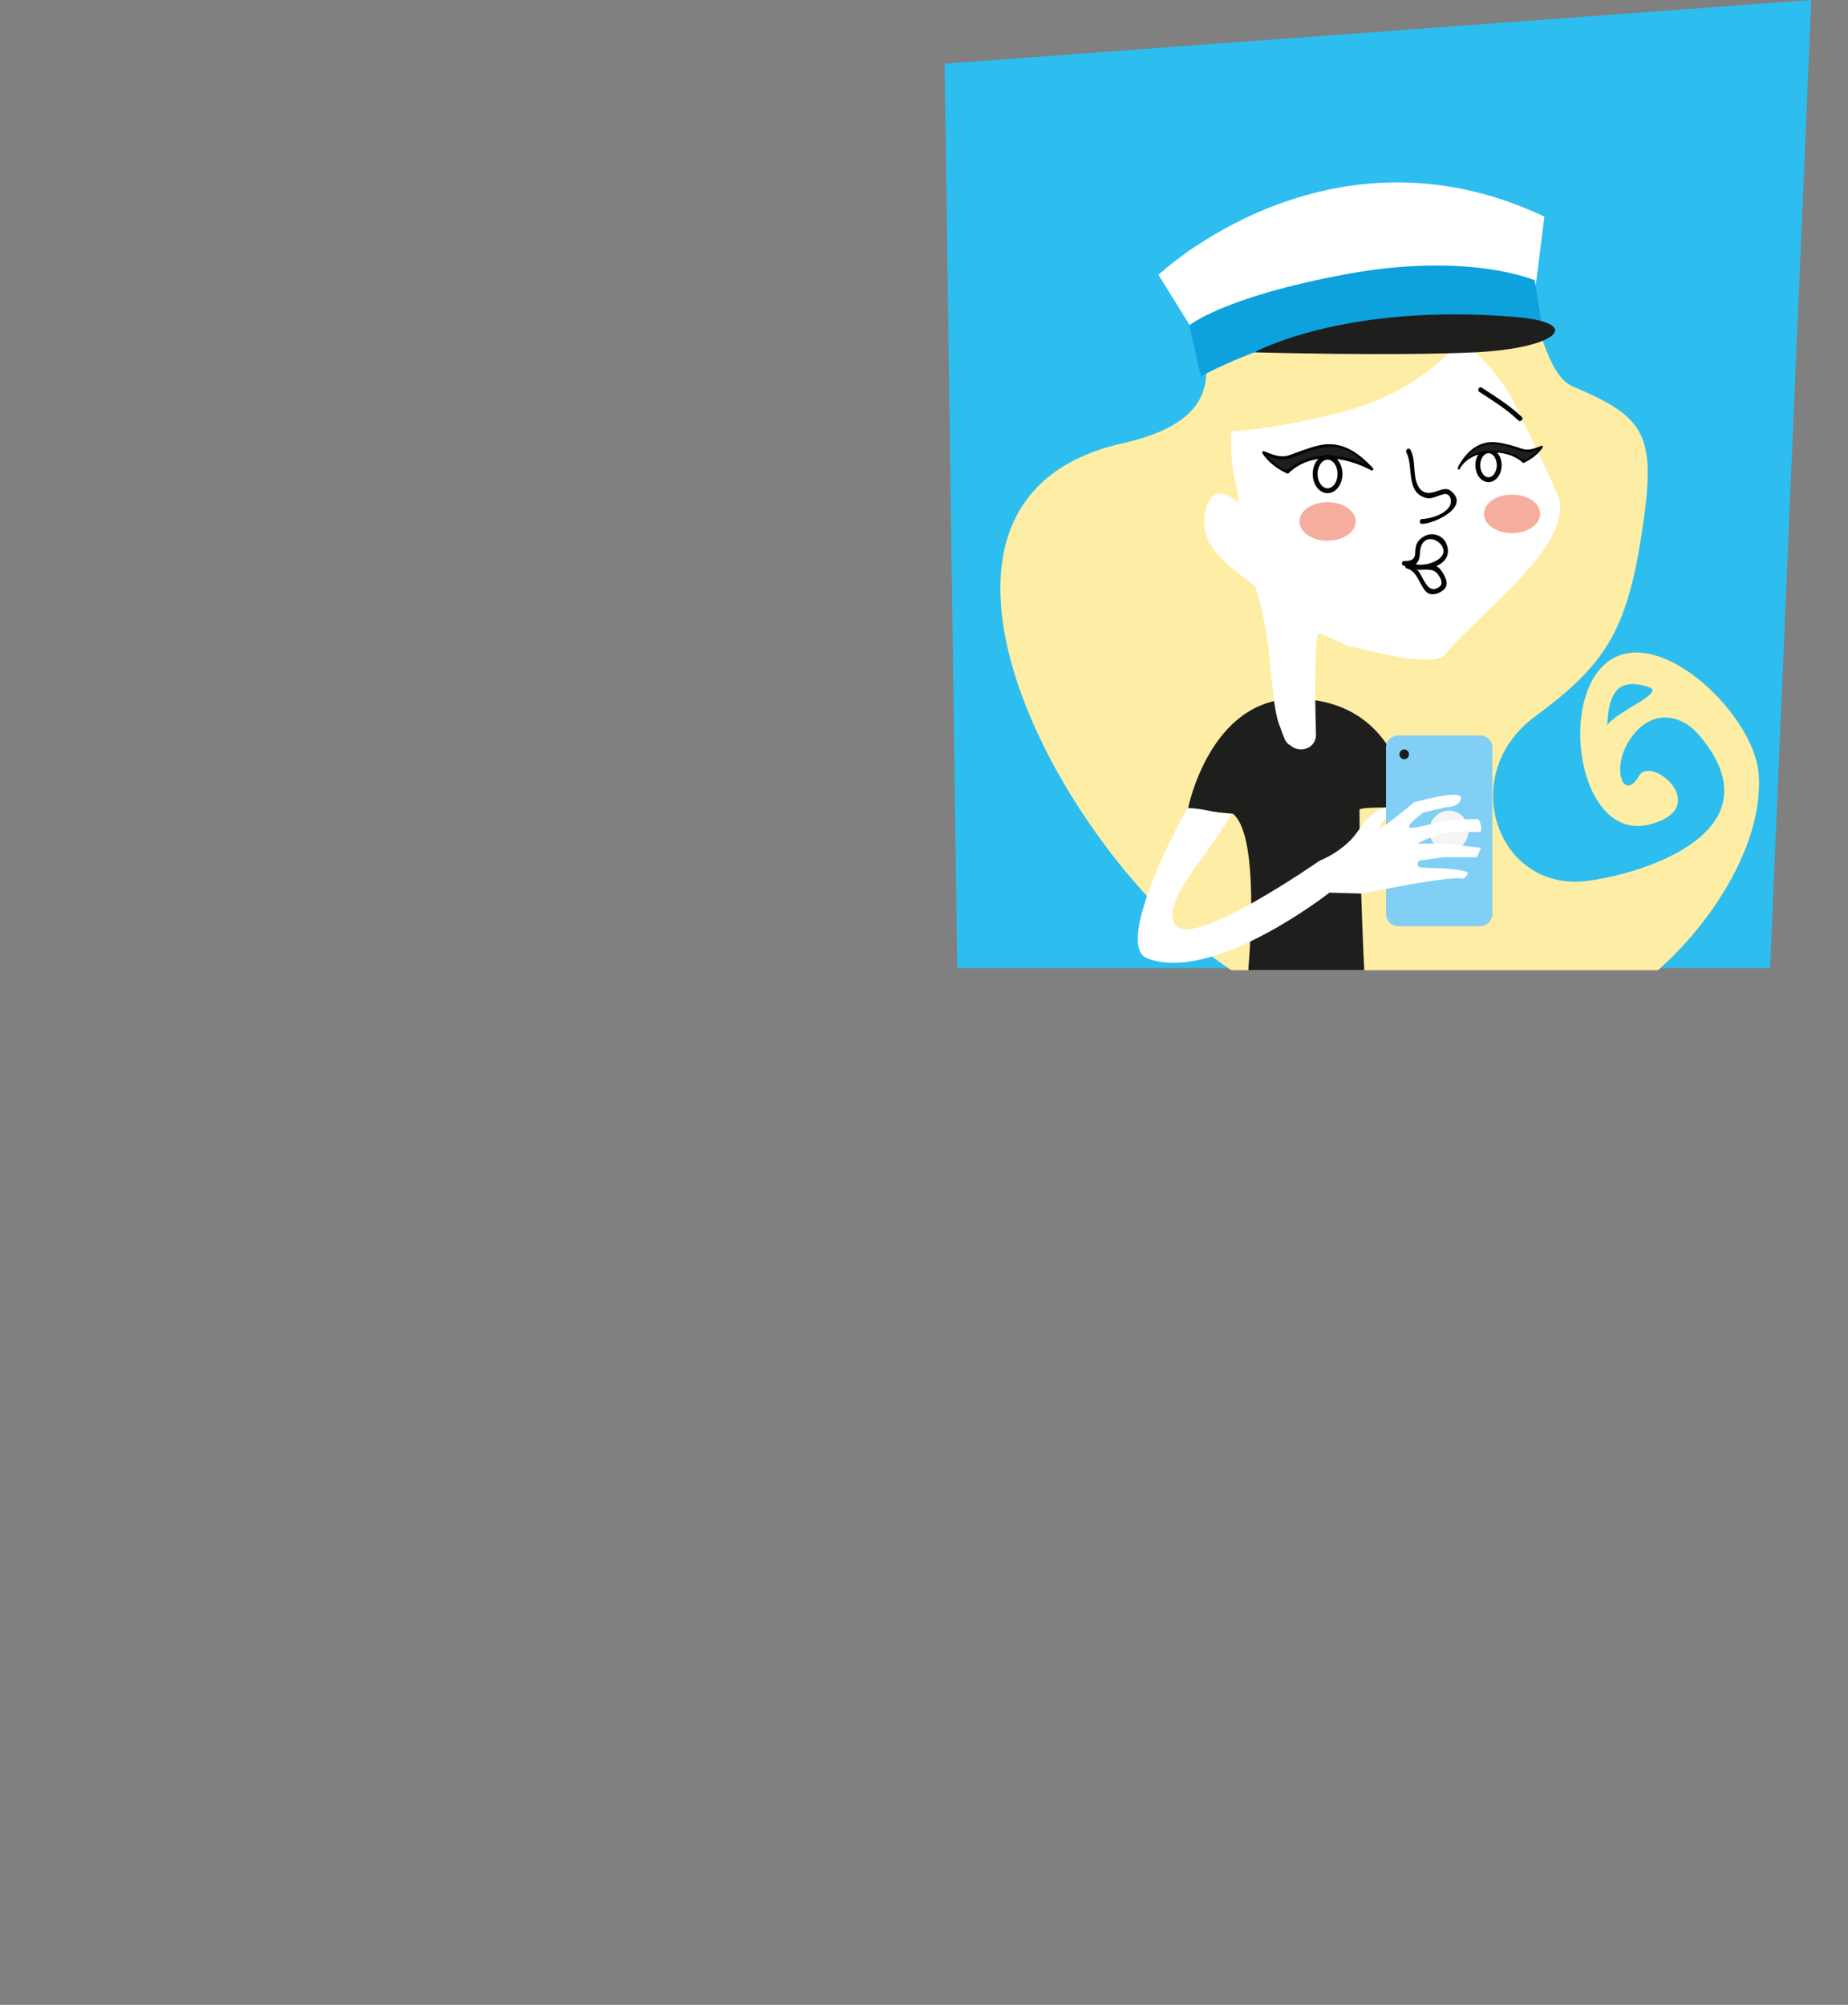 <?xml version="1.0" encoding="utf-8"?>
<!-- Generator: Adobe Illustrator 16.0.4, SVG Export Plug-In . SVG Version: 6.00 Build 0)  -->
<!DOCTYPE svg PUBLIC "-//W3C//DTD SVG 1.1//EN" "http://www.w3.org/Graphics/SVG/1.1/DTD/svg11.dtd">
<svg version="1.1" id="Layer_1" xmlns="http://www.w3.org/2000/svg" xmlns:xlink="http://www.w3.org/1999/xlink" x="0px" y="0px"
	 width="569.211px" height="617.435px" viewBox="0 0 569.211 617.435" enable-background="new 0 0 569.211 617.435"
	 xml:space="preserve">
<rect x="0" y="0" width="569.211" height="617.435" fill="#808080" stroke="none"/>
<polygon fill="#2EBDEF" points="545.212,298.142 294.839,298.142 290.968,19.599 557.894,0 "/>
<g>
	<g>
		<path fill="#FEEDA4" d="M379.226,298.79h131.445c15.493-13.534,32.485-37.94,31.039-60.21
			c-1.312-20.055-36.097-51.75-50.288-30.674c-10.397,15.447-2.968,51.271,16.919,45.947c19.294-5.164,0.268-21.563-3.519-14.88
			c-4.515,7.951-8.73-1.793-3.032-10.857c5.888-9.361,15.35-9.236,21.926-1.295c24.169,29.178-17.275,42.281-34.893,44.488
			c-27.633,3.471-40.395-32.659-15.951-50.7c20.059-14.801,27.641-24.867,32.25-52.925c5.498-33.456,2.773-38.755-20.692-48.672
			c-13.46-5.688-13.763-53.729-26.837-56.523c-6.432-1.376-15.266,3.994-20.154,0.841c-3.211-10.891-61.637,8.722-69.898,13.024
			c-17.271,8.99,31.6,48.247-21.696,60.145C267.686,153.948,327.081,264.039,379.226,298.79z M495.054,223.394
			c0.416-9.826,3.136-14.893,12.678-11.836C513.377,213.362,498.08,218.787,495.054,223.394z"/>
		<path fill="#1E1E1C" d="M379.852,250.661c6.983,6.044,5.834,33.355,4.648,48.129h35.707c-0.892-18.064-1.46-38.946-1.46-49.385
			c0-1.158,15.287-0.481,15.248-0.77c-2.291-18.263-13.101-33.28-34.966-33.428c-26.396-0.177-33.07,33.667-33.07,33.667
			C365.959,249.698,379.575,250.43,379.852,250.661z"/>
		<g>
			<path fill="#FFFFFF" d="M371.54,156.361c0.002-0.003,0.002-0.003,0.002-0.005c1.998-6.535,6.22-4.68,10.091-1.465
				c-0.764-5.347-2.253-10.949-2.361-15.777c-0.042-1.831-0.11-3.976-0.129-6.223c11.883-0.862,23.74-3.214,34.974-6.217
				c14.723-3.937,25.875-11.062,35.75-21.357c5.633,3.388,10.36,8.584,14.662,15.373c1.107,1.754,12.354,24.708,15.213,31.659
				c6.082,14.784-23.939,36.108-34.779,49.364c-2.717,3.32-16.713,0.457-29.357-2.741c-2.209-0.561-7.176-3.531-9.621-3.879
				c-1.348,4.827-0.796,25.436-0.641,31.112c0.115,4.251-4.975,5.891-7.742,3.446c-0.779-0.366-1.47-1.039-1.939-2.127
				c-0.478-1.1-0.928-2.34-1.362-3.639c-3.328-7.47-1.889-26.234-7.734-43.363c-7.782-6.171-18.516-12.69-15.026-24.153
				C370.73,159.021,369.317,163.667,371.54,156.361z"/>
		</g>
		<path fill="none" stroke="#020303" stroke-width="1.5" stroke-miterlimit="10" d="M455.183,143.279
			c0,2.459,1.478,4.455,3.295,4.455c1.827,0,3.302-1.996,3.302-4.455c0-2.458-1.475-4.45-3.302-4.45
			C456.66,138.829,455.183,140.821,455.183,143.279z"/>
		<g>
			<g>
				<path fill="#020303" d="M433.176,139.298c2.331,4.551-0.333,12.449,6.18,14.082c1.112,0.279,2.242-0.145,3.271-0.528
					c0.671-0.25,1.327-0.492,2.023-0.663c2.075-0.508,2.671,2.028,2.007,3.422c-1.277,2.683-5.863,4.141-8.613,4.231
					c-0.965,0.032-0.968,1.532,0,1.5c4.124-0.135,15.153-5.477,8.62-10.321c-1.1-0.816-2.82-0.212-3.926,0.19
					c-2.373,0.862-4.549,1.044-5.917-1.502c-1.811-3.371-0.57-7.693-2.351-11.167C434.03,137.68,432.735,138.439,433.176,139.298
					L433.176,139.298z"/>
			</g>
		</g>
		<g>
			<path fill="#1E1E1C" d="M422.587,144.48c-10.602-5.897-20.771-4.343-26,0.956c-2.38-1.061-6.184-3.931-7.374-6.049
				c6.185,2.384,6.382,1.741,8.192,1.149C407.313,137.3,412.387,133.362,422.587,144.48"/>
			<g>
				<path fill="#020303" d="M422.806,144.106c-5.909-3.179-12.565-4.793-19.188-3.125c-2.375,0.598-4.556,1.787-6.447,3.323
					c-1.931,1.57-6.534-3.464-7.583-5.135c-0.163,0.212-0.327,0.425-0.49,0.637c2.123,0.805,4.676,2.061,7.024,1.613
					c2.463-0.471,4.909-1.701,7.278-2.512c2.876-0.984,5.821-1.703,8.856-1.088c4.053,0.821,7.314,4.069,10.024,6.968
					c0.383,0.41,0.995-0.205,0.613-0.613c-4.584-4.904-9.67-8.561-16.6-7.024c-3.158,0.7-6.208,2.017-9.264,3.058
					c-2.681,0.914-5.151-0.271-7.701-1.238c-0.362-0.137-0.682,0.332-0.49,0.637c1.7,2.708,4.68,4.846,7.53,6.205
					c0.18,0.086,0.376,0.077,0.525-0.068c6.975-6.761,17.647-5.099,25.475-0.888C422.861,145.12,423.299,144.371,422.806,144.106
					L422.806,144.106z"/>
			</g>
		</g>
		<g>
			<path fill="#1E1E1C" d="M449.331,144.28c3.276-6.901,15.913-6.094,19.92-2.035c1.82-0.815,4.734-3.014,5.646-4.634
				c-4.738,1.823-4.889,1.334-6.274,0.881c-7.592-2.479-13.983-4.326-19.12,5.217"/>
			<g>
				<path fill="#020303" d="M449.618,144.448c3.28-6.329,14.555-6.562,19.398-1.968c0.115,0.109,0.264,0.12,0.403,0.052
					c2.203-1.079,4.413-2.676,5.766-4.753c0.152-0.234-0.102-0.592-0.375-0.488c-2.088,0.787-3.929,1.626-6.098,0.881
					c-2.485-0.854-5.03-1.607-7.644-1.925c-5.521-0.671-9.302,2.738-11.852,7.294c-0.209,0.375,0.365,0.71,0.574,0.336
					c1.58-2.824,3.541-5.396,6.664-6.555c2.527-0.938,5.377-0.409,7.901,0.224c1.792,0.449,3.507,1.186,5.294,1.63
					c1.704,0.424,3.823-0.674,5.336-1.245c-0.125-0.163-0.25-0.325-0.375-0.488c-1.095,1.682-2.763,2.898-4.444,3.944
					c-1.053,0.656-1.499-0.128-2.421-0.681c-1.944-1.166-4.287-1.625-6.513-1.838c-4.565-0.437-9.936,0.896-12.188,5.243
					C448.847,144.493,449.421,144.829,449.618,144.448L449.618,144.448z"/>
			</g>
		</g>
		<path fill="#F6AD9E" d="M400.249,160.594c0,3.274,3.876,5.935,8.663,5.935s8.665-2.66,8.665-5.935c0-3.28-3.878-5.937-8.665-5.937
			S400.249,157.313,400.249,160.594z"/>
		<path fill="#F6AD9E" d="M457.071,158.245c0,3.276,3.877,5.938,8.661,5.938c4.785,0,8.666-2.661,8.666-5.938
			c0-3.278-3.881-5.938-8.666-5.938C460.948,152.308,457.071,154.967,457.071,158.245z"/>
		<g>
			<g>
				<path fill="#020303" d="M468.717,128.399c-3.692-3.545-8.032-6.216-12.298-9.001c-0.812-0.531-1.563,0.769-0.757,1.295
					c4.159,2.716,8.393,5.31,11.995,8.767C468.354,130.13,469.416,129.07,468.717,128.399L468.717,128.399z"/>
			</g>
		</g>
		<path fill="#82CFF5" d="M455.932,285.226h-25.3c-2.043,0-3.715-1.672-3.715-3.715v-51.319c0-2.043,1.672-3.714,3.715-3.714h25.3
			c2.043,0,3.715,1.671,3.715,3.714v51.319C459.646,283.554,457.975,285.226,455.932,285.226z"/>
		<ellipse fill="#F5F5F6" cx="446.309" cy="255.852" rx="6.022" ry="6.189"/>
		<ellipse fill="#1E1E1C" cx="432.522" cy="232.307" rx="1.473" ry="1.514"/>
		<path fill="#FFFFFF" d="M443.835,259.817l-7.207-0.053c0,0,3.078-1.662,7.27-2.986c3.379-1.066,10.884-0.184,12.092-0.71
			c0.613-0.268,0.008-3.815-0.923-3.792c-1.937,0.047-7.146,0.08-11.125,0.836c-3.921,0.744-7.143,1.81-9.231,1.834
			c-2.814,0.035,3.616-4.676,3.616-4.676l7.237-1.695c0,0,4.185,0,4.457-2.854c0.274-2.854-14.523,1.406-14.523,1.406
			s-12.203,10.373-10.396,7.179c1.808-3.195,1.815-1.531,1.815-1.531v-4.081c0,0-4.135,0.4-8.431,6.941
			c-4.295,6.54-12.012,9.43-12.012,9.43s-37.993,26.493-44.056,20.161c-6.422-6.707,12.506-24.753,16.679-34.54
			c-4.871-0.221-8.257-1.756-13.139-1.811c-0.732-0.008-23.374,42.133-12.604,46.266c20.396,7.826,56.127-20.222,56.127-20.222
			l10.161,0.273c0,0,13.519-2.832,22.828-4.113c3.858-0.531,7.097-0.76,8.186-0.467c0.171,0.045,2.188-1.651,1.196-2.056
			c-3.459-1.411-12.74-1.091-14.434-1.478c-1.494-0.341-0.336-2.021-0.336-2.021l7.732-1.074l10.082,0.039l1.277-2.928
			l-11.314-1.323C444.519,259.741,444.173,259.756,443.835,259.817z"/>
		<path fill="none" stroke="#020303" stroke-width="1.5" stroke-miterlimit="10" d="M405.09,145.971c0,2.851,1.713,5.164,3.82,5.164
			c2.117,0,3.827-2.313,3.827-5.164c0-2.85-1.71-5.158-3.827-5.158C406.803,140.812,405.09,143.121,405.09,145.971z"/>
		<g>
			<g>
				<path fill="#020303" d="M432.548,174.266c1.127,0.033,3.032,0.15,3.856-0.849c1.397-1.693,0.583-3.623,1.485-5.551
					c2.281-4.872,10.073,1.14,5.089,4.432c-2.682,1.771-6.259,2.233-9.105,0.7c-0.852-0.459-1.609,0.836-0.757,1.295
					c4.706,2.535,15.258,0.172,12.386-6.858c-0.998-2.443-4.051-3.587-6.435-2.458c-1.262,0.598-2.468,1.571-2.865,2.987
					c-0.224,0.796-0.311,1.501-0.315,2.334c-0.013,2.19-1.604,2.518-3.34,2.468C431.58,172.737,431.583,174.238,432.548,174.266
					L432.548,174.266z"/>
			</g>
		</g>
		<g>
			<g>
				<path fill="#020303" d="M437.045,175.485c2.236-0.012,4.538-0.553,5.963,1.532c0.691,1.011,1.689,2.717,0.335,3.723
					c-1.424,1.058-2.82,0.852-3.873-0.557c-1.847-2.471-2.353-5.707-5.74-6.574c-0.938-0.24-1.335,1.207-0.398,1.446
					c3.187,0.816,3.829,4.924,5.854,7.11c1.49,1.608,4.226,0.689,5.593-0.639c1.742-1.691,0.259-4.192-0.875-5.85
					c-1.633-2.388-4.285-1.704-6.859-1.691C436.078,173.99,436.078,175.49,437.045,175.485L437.045,175.485z"/>
			</g>
		</g>
	</g>
	<path fill="#FFFFFF" d="M366.461,100.189l-9.633-15.537c0,0,52.131-49.535,118.87-17.948l-2.641,20.994L366.461,100.189z"/>
	<path fill="#0DA2DD" d="M369.902,115.923c0,0,47.215-27.118,104.995-15.733l-2.164-13.862c0,0-20.383-8.873-58.169-1.871
		s-48.229,15.733-48.229,15.733L369.902,115.923z"/>
	<path fill="#1E1E1C" d="M386.383,108.505c0,0,27.817-15.373,80.599-10.865c21.281,1.816,12.525,9.663-12.688,10.865
		C428.661,109.726,386.383,108.505,386.383,108.505z"/>
</g>
<g>
</g>
<g>
</g>
<g>
</g>
<g>
</g>
<g>
</g>
<g>
</g>
</svg>
